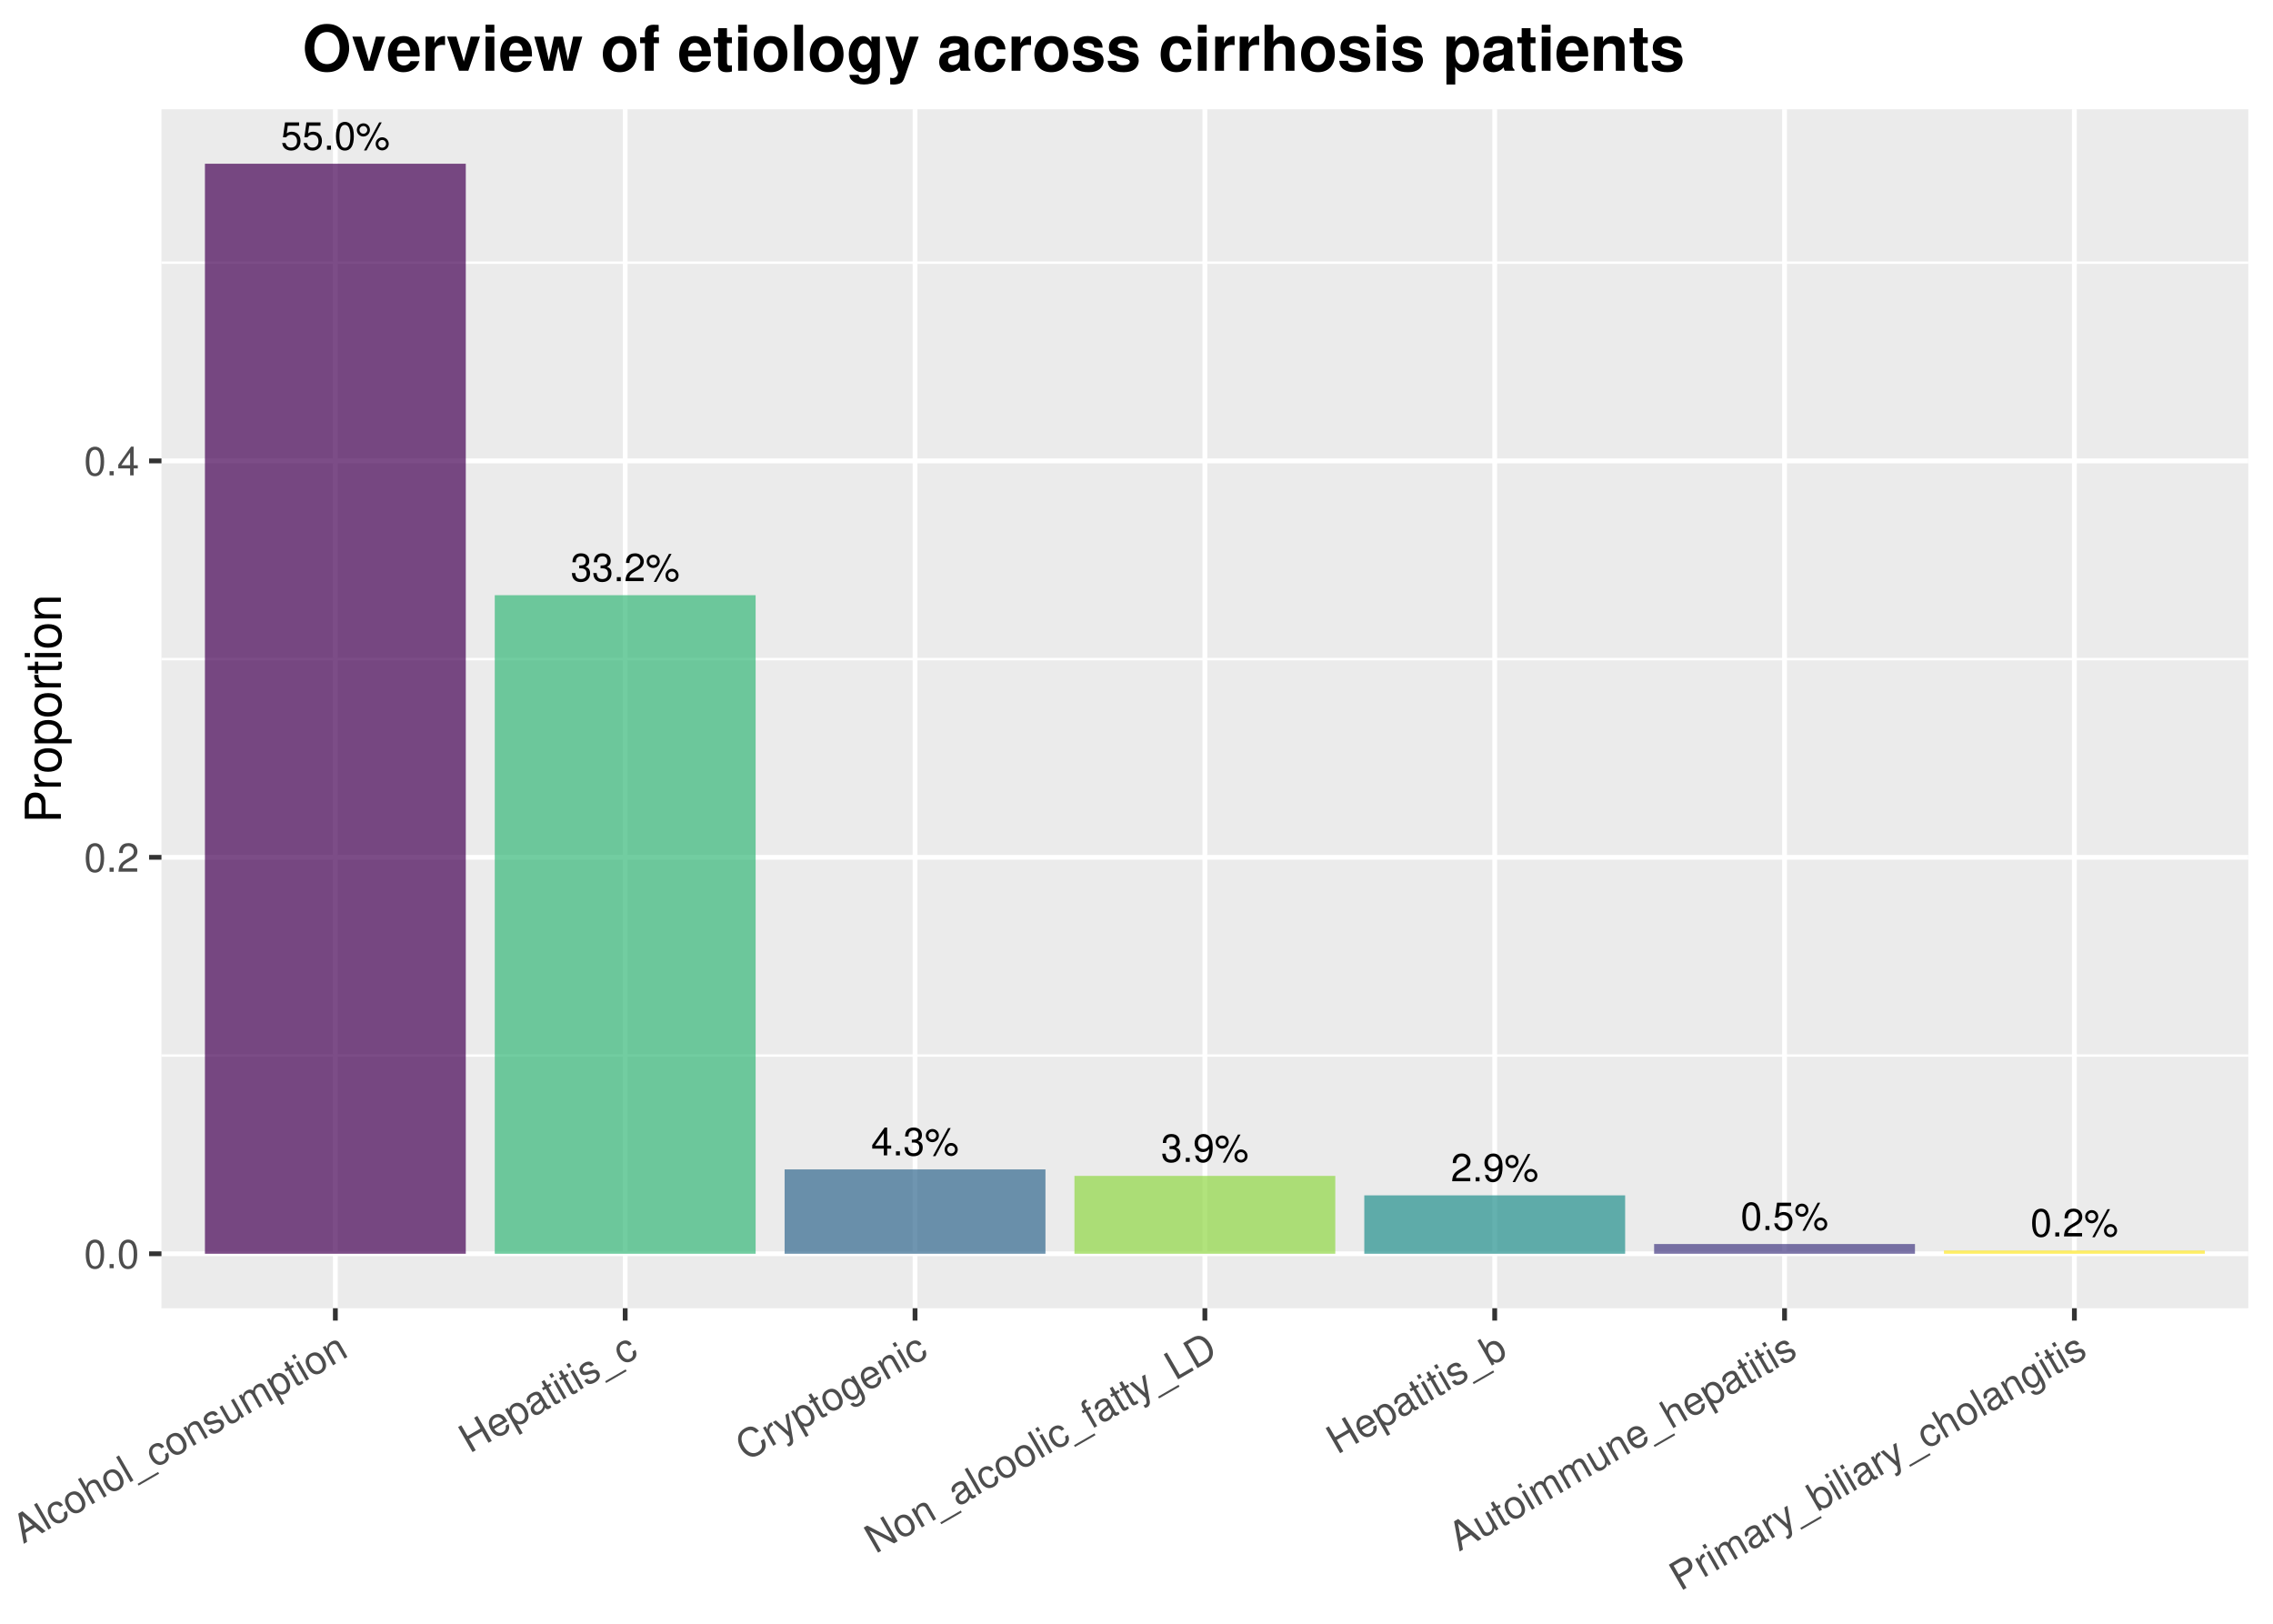 <?xml version="1.0" encoding="UTF-8"?>
<svg xmlns="http://www.w3.org/2000/svg" xmlns:xlink="http://www.w3.org/1999/xlink" width="504pt" height="360pt" viewBox="0 0 504 360" version="1.1">
<defs>
<g>
<symbol overflow="visible" id="glyph0-0">
<path style="stroke:none;" d=""/>
</symbol>
<symbol overflow="visible" id="glyph0-1">
<path style="stroke:none;" d="M 4.062 -6.047 L 0.938 -6.047 L 0.484 -2.75 L 1.172 -2.75 C 1.531 -3.172 1.812 -3.312 2.297 -3.312 C 3.109 -3.312 3.609 -2.766 3.609 -1.875 C 3.609 -1 3.109 -0.469 2.281 -0.469 C 1.625 -0.469 1.234 -0.797 1.047 -1.484 L 0.297 -1.484 C 0.406 -0.984 0.484 -0.75 0.672 -0.531 C 1 -0.062 1.625 0.203 2.297 0.203 C 3.531 0.203 4.375 -0.688 4.375 -1.969 C 4.375 -3.172 3.578 -3.984 2.422 -3.984 C 2 -3.984 1.656 -3.875 1.312 -3.625 L 1.547 -5.312 L 4.062 -5.312 Z M 4.062 -6.047 "/>
</symbol>
<symbol overflow="visible" id="glyph0-2">
<path style="stroke:none;" d="M 1.625 -0.891 L 0.75 -0.891 L 0.75 0 L 1.625 0 Z M 1.625 -0.891 "/>
</symbol>
<symbol overflow="visible" id="glyph0-3">
<path style="stroke:none;" d="M 2.344 -6.172 C 1.781 -6.172 1.266 -5.906 0.953 -5.5 C 0.562 -4.953 0.359 -4.125 0.359 -2.984 C 0.359 -0.906 1.047 0.203 2.344 0.203 C 3.625 0.203 4.328 -0.906 4.328 -2.938 C 4.328 -4.125 4.141 -4.938 3.734 -5.5 C 3.422 -5.922 2.922 -6.172 2.344 -6.172 Z M 2.344 -5.5 C 3.156 -5.5 3.562 -4.672 3.562 -3 C 3.562 -1.25 3.172 -0.422 2.328 -0.422 C 1.531 -0.422 1.141 -1.281 1.141 -2.984 C 1.141 -4.672 1.531 -5.5 2.344 -5.5 Z M 2.344 -5.5 "/>
</symbol>
<symbol overflow="visible" id="glyph0-4">
<path style="stroke:none;" d="M 1.703 -5.844 C 0.891 -5.844 0.25 -5.188 0.25 -4.391 C 0.25 -3.578 0.891 -2.922 1.703 -2.922 C 2.5 -2.922 3.156 -3.578 3.156 -4.375 C 3.156 -5.203 2.516 -5.844 1.703 -5.844 Z M 1.703 -5.25 C 2.188 -5.25 2.562 -4.859 2.562 -4.375 C 2.562 -3.906 2.172 -3.531 1.703 -3.531 C 1.234 -3.531 0.844 -3.906 0.844 -4.391 C 0.844 -4.859 1.219 -5.25 1.703 -5.25 Z M 5.203 -6.047 L 1.828 0.172 L 2.391 0.172 L 5.766 -6.047 Z M 5.875 -2.75 C 5.062 -2.75 4.422 -2.094 4.422 -1.297 C 4.422 -0.484 5.062 0.156 5.875 0.156 C 6.672 0.156 7.328 -0.484 7.328 -1.281 C 7.328 -2.094 6.688 -2.75 5.875 -2.75 Z M 5.875 -2.156 C 6.359 -2.156 6.734 -1.766 6.734 -1.281 C 6.734 -0.812 6.344 -0.438 5.875 -0.438 C 5.391 -0.438 5.016 -0.812 5.016 -1.297 C 5.016 -1.766 5.391 -2.156 5.875 -2.156 Z M 5.875 -2.156 "/>
</symbol>
<symbol overflow="visible" id="glyph0-5">
<path style="stroke:none;" d="M 2.797 -1.5 L 2.797 0 L 3.547 0 L 3.547 -1.5 L 4.438 -1.5 L 4.438 -2.172 L 3.547 -2.172 L 3.547 -6.172 L 2.984 -6.172 L 0.234 -2.281 L 0.234 -1.5 Z M 2.797 -2.172 L 0.891 -2.172 L 2.797 -4.891 Z M 2.797 -2.172 "/>
</symbol>
<symbol overflow="visible" id="glyph0-6">
<path style="stroke:none;" d="M 1.891 -2.844 L 2.297 -2.844 C 3.109 -2.844 3.547 -2.453 3.547 -1.719 C 3.547 -0.938 3.078 -0.469 2.297 -0.469 C 1.469 -0.469 1.078 -0.891 1.031 -1.797 L 0.266 -1.797 C 0.312 -1.297 0.391 -0.969 0.531 -0.703 C 0.859 -0.109 1.438 0.203 2.266 0.203 C 3.516 0.203 4.312 -0.547 4.312 -1.719 C 4.312 -2.516 4.016 -2.938 3.297 -3.188 C 3.859 -3.422 4.141 -3.844 4.141 -4.469 C 4.141 -5.531 3.453 -6.172 2.297 -6.172 C 1.078 -6.172 0.422 -5.484 0.406 -4.188 L 1.156 -4.188 C 1.156 -4.562 1.188 -4.766 1.281 -4.953 C 1.453 -5.312 1.828 -5.516 2.297 -5.516 C 2.969 -5.516 3.375 -5.109 3.375 -4.438 C 3.375 -4.016 3.219 -3.75 2.891 -3.594 C 2.672 -3.516 2.406 -3.484 1.891 -3.469 Z M 1.891 -2.844 "/>
</symbol>
<symbol overflow="visible" id="glyph0-7">
<path style="stroke:none;" d="M 4.312 -0.75 L 1.141 -0.75 C 1.219 -1.25 1.484 -1.578 2.234 -2.031 L 3.078 -2.516 C 3.922 -2.984 4.359 -3.609 4.359 -4.375 C 4.359 -4.875 4.156 -5.359 3.797 -5.688 C 3.438 -6.016 3 -6.172 2.422 -6.172 C 1.656 -6.172 1.078 -5.891 0.75 -5.359 C 0.531 -5.047 0.438 -4.656 0.422 -4.031 L 1.172 -4.031 C 1.203 -4.453 1.25 -4.703 1.359 -4.906 C 1.547 -5.281 1.938 -5.516 2.391 -5.516 C 3.078 -5.516 3.594 -5.016 3.594 -4.344 C 3.594 -3.859 3.312 -3.422 2.766 -3.125 L 1.984 -2.656 C 0.719 -1.938 0.359 -1.359 0.297 -0.016 L 4.312 -0.016 Z M 4.312 -0.75 "/>
</symbol>
<symbol overflow="visible" id="glyph0-8">
<path style="stroke:none;" d="M 0.453 -1.406 C 0.594 -0.406 1.25 0.203 2.172 0.203 C 2.844 0.203 3.438 -0.125 3.797 -0.688 C 4.172 -1.281 4.344 -2.031 4.344 -3.156 C 4.344 -4.203 4.188 -4.859 3.828 -5.406 C 3.5 -5.906 2.969 -6.172 2.297 -6.172 C 1.156 -6.172 0.328 -5.312 0.328 -4.109 C 0.328 -2.984 1.094 -2.172 2.188 -2.172 C 2.75 -2.172 3.188 -2.375 3.562 -2.844 C 3.562 -1.312 3.078 -0.469 2.219 -0.469 C 1.688 -0.469 1.328 -0.812 1.203 -1.406 Z M 2.297 -5.516 C 3 -5.516 3.531 -4.922 3.531 -4.125 C 3.531 -3.375 3.016 -2.844 2.266 -2.844 C 1.547 -2.844 1.094 -3.359 1.094 -4.172 C 1.094 -4.953 1.594 -5.516 2.297 -5.516 Z M 2.297 -5.516 "/>
</symbol>
<symbol overflow="visible" id="glyph1-0">
<path style="stroke:none;" d=""/>
</symbol>
<symbol overflow="visible" id="glyph1-1">
<path style="stroke:none;" d="M 2.422 -6.359 C 1.844 -6.359 1.312 -6.094 0.984 -5.672 C 0.578 -5.109 0.375 -4.25 0.375 -3.078 C 0.375 -0.938 1.078 0.203 2.422 0.203 C 3.734 0.203 4.453 -0.938 4.453 -3.031 C 4.453 -4.25 4.266 -5.078 3.859 -5.672 C 3.531 -6.109 3.016 -6.359 2.422 -6.359 Z M 2.422 -5.672 C 3.25 -5.672 3.672 -4.828 3.672 -3.094 C 3.672 -1.281 3.266 -0.438 2.406 -0.438 C 1.578 -0.438 1.172 -1.312 1.172 -3.062 C 1.172 -4.828 1.578 -5.672 2.422 -5.672 Z M 2.422 -5.672 "/>
</symbol>
<symbol overflow="visible" id="glyph1-2">
<path style="stroke:none;" d="M 1.688 -0.922 L 0.766 -0.922 L 0.766 0 L 1.688 0 Z M 1.688 -0.922 "/>
</symbol>
<symbol overflow="visible" id="glyph1-3">
<path style="stroke:none;" d="M 4.453 -0.766 L 1.172 -0.766 C 1.25 -1.297 1.531 -1.625 2.297 -2.094 L 3.172 -2.594 C 4.047 -3.062 4.5 -3.719 4.5 -4.5 C 4.5 -5.031 4.281 -5.531 3.922 -5.875 C 3.547 -6.203 3.094 -6.359 2.5 -6.359 C 1.703 -6.359 1.125 -6.078 0.781 -5.531 C 0.547 -5.203 0.453 -4.797 0.438 -4.156 L 1.219 -4.156 C 1.234 -4.594 1.297 -4.844 1.406 -5.062 C 1.594 -5.438 2 -5.688 2.469 -5.688 C 3.172 -5.688 3.703 -5.172 3.703 -4.484 C 3.703 -3.969 3.406 -3.531 2.859 -3.219 L 2.047 -2.75 C 0.75 -2 0.375 -1.406 0.297 -0.016 L 4.453 -0.016 Z M 4.453 -0.766 "/>
</symbol>
<symbol overflow="visible" id="glyph1-4">
<path style="stroke:none;" d="M 2.875 -1.547 L 2.875 0 L 3.656 0 L 3.656 -1.547 L 4.578 -1.547 L 4.578 -2.234 L 3.656 -2.234 L 3.656 -6.359 L 3.078 -6.359 L 0.25 -2.359 L 0.25 -1.547 Z M 2.875 -2.234 L 0.922 -2.234 L 2.875 -5.047 Z M 2.875 -2.234 "/>
</symbol>
<symbol overflow="visible" id="glyph2-0">
<path style="stroke:none;" d=""/>
</symbol>
<symbol overflow="visible" id="glyph2-1">
<path style="stroke:none;" d="M 2.656 -3.75 L 4.188 -2.406 L 4.984 -2.875 L -0.172 -7.297 L -1.094 -6.766 L 0.141 -0.078 L 0.875 -0.5 L 0.516 -2.516 Z M 2.109 -4.234 L 0.359 -3.219 L -0.203 -6.266 Z M 2.109 -4.234 "/>
</symbol>
<symbol overflow="visible" id="glyph2-2">
<path style="stroke:none;" d="M -2.047 -6.219 L -2.688 -5.844 L 0.516 -0.297 L 1.156 -0.672 Z M -2.047 -6.219 "/>
</symbol>
<symbol overflow="visible" id="glyph2-3">
<path style="stroke:none;" d="M 2.047 -4.719 C 1.812 -5.094 1.594 -5.281 1.281 -5.422 C 0.812 -5.641 0.219 -5.578 -0.344 -5.25 C -1.422 -4.625 -1.641 -3.375 -0.875 -2.047 C -0.125 -0.766 1.016 -0.359 2.094 -0.984 C 3.047 -1.531 3.344 -2.438 2.859 -3.453 L 2.203 -3.078 C 2.453 -2.391 2.328 -1.875 1.781 -1.562 C 1.078 -1.156 0.328 -1.5 -0.219 -2.438 C -0.797 -3.438 -0.719 -4.266 -0.031 -4.672 C 0.5 -4.969 1.031 -4.859 1.422 -4.359 Z M 2.047 -4.719 "/>
</symbol>
<symbol overflow="visible" id="glyph2-4">
<path style="stroke:none;" d="M -0.297 -5.281 C -1.406 -4.641 -1.641 -3.453 -0.859 -2.125 C -0.094 -0.781 1.047 -0.375 2.172 -1.031 C 3.297 -1.672 3.531 -2.859 2.781 -4.172 C 1.984 -5.547 0.875 -5.953 -0.297 -5.281 Z M 0.047 -4.719 C 0.766 -5.125 1.531 -4.797 2.094 -3.812 C 2.641 -2.859 2.547 -2 1.844 -1.609 C 1.125 -1.188 0.359 -1.531 -0.188 -2.5 C -0.75 -3.469 -0.672 -4.297 0.047 -4.719 Z M 0.047 -4.719 "/>
</symbol>
<symbol overflow="visible" id="glyph2-5">
<path style="stroke:none;" d="M -2.672 -5.844 L 0.531 -0.297 L 1.156 -0.672 L -0.109 -2.875 C -0.578 -3.688 -0.453 -4.469 0.203 -4.844 C 0.422 -4.969 0.641 -5.016 0.875 -5 C 1.125 -4.953 1.328 -4.812 1.484 -4.531 L 3.078 -1.766 L 3.703 -2.141 L 1.969 -5.156 C 1.578 -5.828 0.859 -5.953 0.094 -5.5 C -0.484 -5.172 -0.719 -4.828 -0.828 -4.109 L -2.047 -6.219 Z M -2.672 -5.844 "/>
</symbol>
<symbol overflow="visible" id="glyph2-6">
<path style="stroke:none;" d="M 4.938 -1.578 L 0.391 1.047 L 0.609 1.438 L 5.156 -1.188 Z M 4.938 -1.578 "/>
</symbol>
<symbol overflow="visible" id="glyph2-7">
<path style="stroke:none;" d="M -1.766 -4.281 L 0.531 -0.297 L 1.172 -0.672 L -0.094 -2.875 C -0.562 -3.688 -0.453 -4.469 0.219 -4.844 C 0.719 -5.141 1.203 -5.016 1.484 -4.531 L 3.078 -1.766 L 3.703 -2.141 L 1.969 -5.156 C 1.578 -5.828 0.859 -5.953 0.094 -5.5 C -0.5 -5.156 -0.766 -4.734 -0.781 -3.953 L -1.172 -4.625 Z M -1.766 -4.281 "/>
</symbol>
<symbol overflow="visible" id="glyph2-8">
<path style="stroke:none;" d="M 1.688 -4.797 C 1.219 -5.594 0.453 -5.719 -0.469 -5.188 C -1.406 -4.641 -1.734 -3.828 -1.297 -3.078 C -0.938 -2.469 -0.453 -2.359 0.625 -2.672 L 1.297 -2.875 C 1.797 -3.016 2.062 -2.953 2.234 -2.672 C 2.453 -2.281 2.234 -1.828 1.672 -1.5 C 1.328 -1.297 0.969 -1.25 0.719 -1.312 C 0.562 -1.375 0.453 -1.469 0.25 -1.719 L -0.438 -1.328 C 0.125 -0.422 0.906 -0.297 1.953 -0.891 C 2.953 -1.469 3.297 -2.344 2.859 -3.109 C 2.516 -3.688 2.016 -3.844 1.109 -3.562 L 0.422 -3.359 C -0.172 -3.188 -0.5 -3.219 -0.672 -3.5 C -0.875 -3.859 -0.672 -4.297 -0.156 -4.594 C 0.344 -4.891 0.75 -4.828 1.016 -4.406 Z M 1.688 -4.797 "/>
</symbol>
<symbol overflow="visible" id="glyph2-9">
<path style="stroke:none;" d="M 3.672 -2.109 L 1.375 -6.094 L 0.75 -5.734 L 2.047 -3.484 C 2.516 -2.672 2.391 -1.875 1.734 -1.5 C 1.234 -1.203 0.734 -1.328 0.453 -1.797 L -1.172 -4.625 L -1.797 -4.266 L -0.031 -1.203 C 0.359 -0.531 1.078 -0.391 1.859 -0.844 C 2.453 -1.188 2.719 -1.609 2.781 -2.344 L 3.094 -1.781 Z M 3.672 -2.109 "/>
</symbol>
<symbol overflow="visible" id="glyph2-10">
<path style="stroke:none;" d="M -1.766 -4.281 L 0.531 -0.297 L 1.172 -0.672 L -0.266 -3.172 C -0.609 -3.75 -0.453 -4.469 0.062 -4.766 C 0.531 -5.031 0.984 -4.906 1.281 -4.391 L 2.859 -1.641 L 3.484 -2.016 L 2.047 -4.516 C 1.703 -5.094 1.859 -5.797 2.375 -6.094 C 2.844 -6.359 3.297 -6.234 3.594 -5.734 L 5.172 -2.984 L 5.812 -3.344 L 4.094 -6.328 C 3.672 -7.047 3.047 -7.203 2.281 -6.766 C 1.75 -6.469 1.5 -6.141 1.406 -5.453 C 0.922 -5.75 0.516 -5.75 -0.016 -5.438 C -0.547 -5.141 -0.781 -4.75 -0.844 -4.062 L -1.172 -4.625 Z M -1.766 -4.281 "/>
</symbol>
<symbol overflow="visible" id="glyph2-11">
<path style="stroke:none;" d="M 1.359 1.438 L 2.016 1.062 L 0.828 -1.031 C 1.375 -0.812 1.859 -0.844 2.359 -1.141 C 3.406 -1.734 3.609 -2.953 2.875 -4.219 C 2.094 -5.578 0.969 -6.016 -0.094 -5.406 C -0.625 -5.094 -0.922 -4.609 -0.953 -3.969 L -1.297 -4.562 L -1.891 -4.219 Z M 0.141 -4.766 C 0.844 -5.172 1.641 -4.797 2.188 -3.859 C 2.719 -2.953 2.625 -2.062 1.938 -1.672 C 1.25 -1.281 0.469 -1.641 -0.062 -2.578 C -0.609 -3.516 -0.547 -4.375 0.141 -4.766 Z M 0.141 -4.766 "/>
</symbol>
<symbol overflow="visible" id="glyph2-12">
<path style="stroke:none;" d="M -0.359 -5.094 L -1.016 -4.719 L -1.656 -5.828 L -2.281 -5.469 L -1.641 -4.359 L -2.188 -4.047 L -1.891 -3.547 L -1.344 -3.859 L 0.391 -0.828 C 0.641 -0.422 1.016 -0.359 1.516 -0.641 C 1.672 -0.734 1.812 -0.828 2 -0.984 L 1.703 -1.516 C 1.625 -1.453 1.547 -1.391 1.406 -1.312 C 1.141 -1.156 1.016 -1.188 0.859 -1.484 L -0.719 -4.219 L -0.062 -4.594 Z M -0.359 -5.094 "/>
</symbol>
<symbol overflow="visible" id="glyph2-13">
<path style="stroke:none;" d="M -1.156 -4.641 L -1.781 -4.281 L 0.516 -0.297 L 1.141 -0.656 Z M -2.062 -6.203 L -2.703 -5.828 L -2.234 -5.031 L -1.594 -5.406 Z M -2.062 -6.203 "/>
</symbol>
<symbol overflow="visible" id="glyph2-14">
<path style="stroke:none;" d="M 2.734 -4.953 L 4.188 -2.422 L 4.906 -2.828 L 1.703 -8.375 L 0.984 -7.969 L 2.375 -5.578 L -0.469 -3.922 L -1.859 -6.312 L -2.562 -5.906 L 0.641 -0.359 L 1.344 -0.766 L -0.109 -3.297 Z M 2.734 -4.953 "/>
</symbol>
<symbol overflow="visible" id="glyph2-15">
<path style="stroke:none;" d="M 2.875 -4.031 C 2.531 -4.641 2.266 -4.984 1.984 -5.219 C 1.344 -5.719 0.516 -5.75 -0.219 -5.328 C -1.344 -4.672 -1.562 -3.438 -0.812 -2.125 C -0.047 -0.797 1.078 -0.391 2.219 -1.047 C 3.125 -1.578 3.484 -2.453 3.125 -3.422 L 2.484 -3.047 C 2.609 -2.422 2.422 -1.938 1.906 -1.641 C 1.5 -1.406 1.047 -1.391 0.641 -1.609 C 0.359 -1.75 0.172 -1.938 -0.062 -2.344 Z M -0.344 -2.859 C -0.703 -3.641 -0.547 -4.375 0.094 -4.734 C 0.75 -5.109 1.484 -4.875 1.891 -4.156 Z M -0.344 -2.859 "/>
</symbol>
<symbol overflow="visible" id="glyph2-16">
<path style="stroke:none;" d="M 3.859 -2.719 C 3.797 -2.672 3.781 -2.656 3.734 -2.625 C 3.516 -2.5 3.328 -2.547 3.203 -2.75 L 1.859 -5.094 C 1.453 -5.797 0.719 -5.859 -0.266 -5.297 C -0.859 -4.953 -1.219 -4.531 -1.328 -4.078 C -1.406 -3.766 -1.328 -3.5 -1.125 -3.094 L -0.484 -3.469 C -0.719 -3.984 -0.562 -4.359 0.031 -4.703 C 0.625 -5.047 1.062 -5 1.281 -4.625 L 1.375 -4.469 C 1.516 -4.188 1.438 -4 0.969 -3.641 C 0.141 -3.016 0.016 -2.891 -0.172 -2.641 C -0.516 -2.188 -0.547 -1.719 -0.25 -1.188 C 0.172 -0.469 0.922 -0.297 1.719 -0.766 C 2.234 -1.062 2.531 -1.453 2.75 -2.125 C 3.031 -1.75 3.328 -1.688 3.734 -1.922 C 3.875 -2 3.953 -2.062 4.141 -2.234 Z M 2.25 -2.969 C 2.375 -2.75 2.375 -2.594 2.281 -2.312 C 2.172 -1.906 1.922 -1.609 1.547 -1.391 C 1.047 -1.109 0.625 -1.188 0.406 -1.578 C 0.156 -2 0.312 -2.375 0.953 -2.875 C 1.562 -3.359 1.672 -3.453 1.828 -3.672 Z M 2.25 -2.969 "/>
</symbol>
<symbol overflow="visible" id="glyph2-17">
<path style="stroke:none;" d="M 2.844 -6.734 C 1.906 -7.828 0.875 -8.016 -0.344 -7.312 C -1.094 -6.875 -1.562 -6.297 -1.719 -5.609 C -1.891 -4.75 -1.719 -3.812 -1.203 -2.906 C -0.672 -2 0.078 -1.391 0.891 -1.141 C 1.578 -0.953 2.25 -1.062 2.969 -1.484 C 4.312 -2.266 4.688 -3.438 3.984 -5 L 3.25 -4.578 C 3.422 -4.172 3.5 -3.844 3.516 -3.562 C 3.547 -2.984 3.234 -2.453 2.625 -2.109 C 1.516 -1.469 0.297 -1.953 -0.5 -3.328 C -1.328 -4.75 -1.156 -6.016 -0.078 -6.641 C 0.391 -6.906 0.875 -7.016 1.219 -6.922 C 1.547 -6.859 1.781 -6.688 2.109 -6.312 Z M 2.844 -6.734 "/>
</symbol>
<symbol overflow="visible" id="glyph2-18">
<path style="stroke:none;" d="M -1.766 -4.281 L 0.531 -0.297 L 1.156 -0.672 L -0.031 -2.734 C -0.578 -3.703 -0.438 -4.375 0.469 -4.844 L 0.094 -5.5 C -0.016 -5.438 -0.094 -5.406 -0.156 -5.359 C -0.578 -5.125 -0.75 -4.703 -0.781 -3.922 L -1.188 -4.625 Z M -1.766 -4.281 "/>
</symbol>
<symbol overflow="visible" id="glyph2-19">
<path style="stroke:none;" d="M 0.656 -5.688 L 1.359 -1.938 L -1.469 -4.453 L -2.141 -4.062 L 1.5 -0.844 L 1.641 -0.062 C 1.688 0.281 1.609 0.469 1.344 0.625 C 1.234 0.688 1.141 0.703 0.969 0.75 L 1.297 1.328 C 1.484 1.312 1.625 1.281 1.797 1.188 C 2 1.078 2.188 0.875 2.281 0.641 C 2.391 0.391 2.422 0.156 2.359 -0.234 L 1.344 -6.078 Z M 0.656 -5.688 "/>
</symbol>
<symbol overflow="visible" id="glyph2-20">
<path style="stroke:none;" d="M 0.781 -5.75 L 1.109 -5.172 C 0.516 -5.484 0.047 -5.484 -0.453 -5.188 C -1.422 -4.625 -1.578 -3.359 -0.844 -2.078 C -0.453 -1.422 0 -1.016 0.562 -0.797 C 1.062 -0.625 1.547 -0.656 1.953 -0.891 C 2.438 -1.172 2.656 -1.594 2.703 -2.281 L 2.828 -2.078 C 3.438 -1 3.359 -0.438 2.562 0.016 C 2.016 0.328 1.641 0.281 1.312 -0.141 L 0.656 0.234 C 1.141 0.922 2 1.078 2.859 0.578 C 3.453 0.234 3.828 -0.25 3.906 -0.719 C 3.984 -1.281 3.828 -1.828 3.297 -2.766 L 1.375 -6.094 Z M -0.062 -4.641 C 0.609 -5.031 1.312 -4.688 1.891 -3.688 C 2.453 -2.703 2.391 -1.922 1.734 -1.531 C 1.078 -1.156 0.375 -1.516 -0.188 -2.5 C -0.75 -3.469 -0.719 -4.266 -0.062 -4.641 Z M -0.062 -4.641 "/>
</symbol>
<symbol overflow="visible" id="glyph2-21">
<path style="stroke:none;" d="M 1.719 -8.391 L 1.047 -8 L 3.672 -3.469 L -1.844 -6.328 L -2.625 -5.875 L 0.578 -0.328 L 1.25 -0.719 L -1.344 -5.219 L 4.125 -2.375 L 4.922 -2.844 Z M 1.719 -8.391 "/>
</symbol>
<symbol overflow="visible" id="glyph2-22">
<path style="stroke:none;" d="M -0.328 -5.109 L -1 -4.734 L -1.359 -5.359 C -1.516 -5.641 -1.438 -5.844 -1.141 -6.016 C -1.094 -6.047 -1.062 -6.062 -0.922 -6.125 L -1.219 -6.656 C -1.391 -6.625 -1.484 -6.578 -1.609 -6.5 C -2.203 -6.156 -2.344 -5.625 -2.016 -5.062 L -1.625 -4.375 L -2.156 -4.062 L -1.859 -3.562 L -1.328 -3.875 L 0.672 -0.391 L 1.297 -0.75 L -0.703 -4.234 L -0.031 -4.609 Z M -0.328 -5.109 "/>
</symbol>
<symbol overflow="visible" id="glyph2-23">
<path style="stroke:none;" d="M -1.891 -6.297 L -2.594 -5.891 L 0.609 -0.344 L 4.062 -2.344 L 3.703 -2.969 L 0.953 -1.375 Z M -1.891 -6.297 "/>
</symbol>
<symbol overflow="visible" id="glyph2-24">
<path style="stroke:none;" d="M 0.672 -0.391 L 2.812 -1.625 C 4.219 -2.438 4.484 -4 3.5 -5.719 C 2.5 -7.438 1.016 -7.984 -0.391 -7.172 L -2.531 -5.938 Z M 1.016 -1.422 L -1.469 -5.719 L -0.156 -6.469 C 0.938 -7.109 1.953 -6.703 2.781 -5.297 C 3.594 -3.875 3.422 -2.812 2.328 -2.172 Z M 1.016 -1.422 "/>
</symbol>
<symbol overflow="visible" id="glyph2-25">
<path style="stroke:none;" d="M -2.797 -5.781 L 0.406 -0.234 L 0.984 -0.562 L 0.688 -1.078 C 1.266 -0.781 1.781 -0.797 2.344 -1.125 C 3.391 -1.734 3.594 -2.984 2.828 -4.312 C 2.078 -5.594 0.984 -6.016 -0.094 -5.406 C -0.625 -5.094 -0.906 -4.656 -0.938 -4.047 L -2.156 -6.141 Z M 0.125 -4.75 C 0.844 -5.172 1.641 -4.797 2.188 -3.859 C 2.719 -2.953 2.625 -2.062 1.922 -1.656 C 1.234 -1.266 0.453 -1.625 -0.078 -2.562 C -0.625 -3.5 -0.562 -4.359 0.125 -4.75 Z M 0.125 -4.75 "/>
</symbol>
<symbol overflow="visible" id="glyph2-26">
<path style="stroke:none;" d="M 0.047 -3.172 L 1.797 -4.172 C 2.219 -4.422 2.484 -4.75 2.641 -5.188 C 2.797 -5.688 2.734 -6.109 2.438 -6.625 C 1.844 -7.672 0.891 -7.906 -0.219 -7.266 L -2.516 -5.938 L 0.688 -0.391 L 1.406 -0.812 Z M -0.312 -3.797 L -1.438 -5.734 L 0.031 -6.578 C 0.719 -6.969 1.344 -6.844 1.688 -6.234 C 2.047 -5.625 1.844 -5.031 1.156 -4.641 Z M -0.312 -3.797 "/>
</symbol>
<symbol overflow="visible" id="glyph3-0">
<path style="stroke:none;" d=""/>
</symbol>
<symbol overflow="visible" id="glyph3-1">
<path style="stroke:none;" d="M -3.406 -2.031 L -3.406 -4.547 C -3.406 -5.172 -3.594 -5.672 -3.969 -6.094 C -4.406 -6.578 -4.922 -6.781 -5.672 -6.781 C -7.172 -6.781 -8.016 -5.891 -8.016 -4.312 L -8.016 -1 L 0 -1 L 0 -2.031 Z M -4.297 -2.031 L -7.109 -2.031 L -7.109 -4.156 C -7.109 -5.141 -6.594 -5.719 -5.703 -5.719 C -4.828 -5.719 -4.297 -5.141 -4.297 -4.156 Z M -4.297 -2.031 "/>
</symbol>
<symbol overflow="visible" id="glyph3-2">
<path style="stroke:none;" d="M -5.766 -0.766 L 0 -0.766 L 0 -1.688 L -2.984 -1.688 C -4.375 -1.688 -5 -2.266 -4.969 -3.531 L -5.891 -3.531 C -5.922 -3.375 -5.922 -3.281 -5.922 -3.172 C -5.922 -2.578 -5.578 -2.141 -4.719 -1.609 L -5.766 -1.609 Z M -5.766 -0.766 "/>
</symbol>
<symbol overflow="visible" id="glyph3-3">
<path style="stroke:none;" d="M -5.922 -2.984 C -5.922 -1.359 -4.781 -0.391 -2.844 -0.391 C -0.891 -0.391 0.25 -1.359 0.25 -3 C 0.25 -4.625 -0.906 -5.609 -2.797 -5.609 C -4.797 -5.609 -5.922 -4.656 -5.922 -2.984 Z M -5.078 -3 C -5.078 -4.031 -4.234 -4.656 -2.812 -4.656 C -1.438 -4.656 -0.594 -4.016 -0.594 -3 C -0.594 -1.984 -1.438 -1.359 -2.844 -1.359 C -4.234 -1.359 -5.078 -1.984 -5.078 -3 Z M -5.078 -3 "/>
</symbol>
<symbol overflow="visible" id="glyph3-4">
<path style="stroke:none;" d="M 2.391 -0.594 L 2.391 -1.516 L -0.609 -1.516 C -0.016 -2 0.25 -2.547 0.25 -3.281 C 0.25 -4.781 -0.953 -5.75 -2.781 -5.75 C -4.719 -5.75 -5.922 -4.812 -5.922 -3.281 C -5.922 -2.5 -5.578 -1.875 -4.891 -1.438 L -5.766 -1.438 L -5.766 -0.594 Z M -5.078 -3.125 C -5.078 -4.141 -4.188 -4.797 -2.812 -4.797 C -1.5 -4.797 -0.609 -4.125 -0.609 -3.125 C -0.609 -2.141 -1.484 -1.516 -2.844 -1.516 C -4.188 -1.516 -5.078 -2.141 -5.078 -3.125 Z M -5.078 -3.125 "/>
</symbol>
<symbol overflow="visible" id="glyph3-5">
<path style="stroke:none;" d="M -5.766 -2.797 L -5.766 -1.844 L -7.344 -1.844 L -7.344 -0.938 L -5.766 -0.938 L -5.766 -0.156 L -5.016 -0.156 L -5.016 -0.938 L -0.656 -0.938 C -0.062 -0.938 0.25 -1.328 0.25 -2.047 C 0.25 -2.281 0.234 -2.484 0.172 -2.797 L -0.594 -2.797 C -0.562 -2.656 -0.547 -2.547 -0.547 -2.359 C -0.547 -1.953 -0.656 -1.844 -1.062 -1.844 L -5.016 -1.844 L -5.016 -2.797 Z M -5.766 -2.797 "/>
</symbol>
<symbol overflow="visible" id="glyph3-6">
<path style="stroke:none;" d="M -5.766 -1.656 L -5.766 -0.734 L 0 -0.734 L 0 -1.656 Z M -8.016 -1.656 L -8.016 -0.719 L -6.859 -0.719 L -6.859 -1.656 Z M -8.016 -1.656 "/>
</symbol>
<symbol overflow="visible" id="glyph3-7">
<path style="stroke:none;" d="M -5.766 -0.766 L 0 -0.766 L 0 -1.688 L -3.172 -1.688 C -4.359 -1.688 -5.125 -2.312 -5.125 -3.25 C -5.125 -3.984 -4.688 -4.438 -4 -4.438 L 0 -4.438 L 0 -5.359 L -4.359 -5.359 C -5.312 -5.359 -5.922 -4.641 -5.922 -3.531 C -5.922 -2.672 -5.594 -2.125 -4.797 -1.609 L -5.766 -1.609 Z M -5.766 -0.766 "/>
</symbol>
<symbol overflow="visible" id="glyph4-0">
<path style="stroke:none;" d=""/>
</symbol>
<symbol overflow="visible" id="glyph4-1">
<path style="stroke:none;" d="M 5.453 -10.375 C 4.031 -10.375 2.859 -9.891 1.984 -8.953 C 1.078 -7.984 0.562 -6.547 0.562 -5.031 C 0.562 -3.5 1.078 -2.062 1.984 -1.094 C 2.875 -0.141 4.016 0.328 5.469 0.328 C 6.938 0.328 8.078 -0.141 8.953 -1.094 C 9.844 -2.031 10.391 -3.516 10.391 -4.953 C 10.391 -6.547 9.875 -8 8.953 -8.953 C 8.062 -9.922 6.938 -10.375 5.453 -10.375 Z M 5.469 -8.578 C 7.203 -8.578 8.281 -7.188 8.281 -4.969 C 8.281 -2.875 7.156 -1.469 5.469 -1.469 C 3.766 -1.469 2.656 -2.875 2.656 -5.031 C 2.656 -7.188 3.766 -8.578 5.469 -8.578 Z M 5.469 -8.578 "/>
</symbol>
<symbol overflow="visible" id="glyph4-2">
<path style="stroke:none;" d="M 4.906 0 L 7.5 -7.562 L 5.438 -7.562 L 3.906 -2.031 L 2.266 -7.562 L 0.203 -7.562 L 2.844 0 Z M 4.906 0 "/>
</symbol>
<symbol overflow="visible" id="glyph4-3">
<path style="stroke:none;" d="M 7.344 -3.156 C 7.344 -3.328 7.344 -3.406 7.344 -3.5 C 7.344 -4.25 7.234 -4.953 7.062 -5.484 C 6.547 -6.859 5.328 -7.688 3.812 -7.688 C 1.641 -7.688 0.312 -6.125 0.312 -3.578 C 0.312 -1.156 1.625 0.328 3.766 0.328 C 5.453 0.328 6.828 -0.625 7.266 -2.125 L 5.328 -2.125 C 5.094 -1.531 4.547 -1.172 3.844 -1.172 C 3.281 -1.172 2.828 -1.406 2.547 -1.828 C 2.359 -2.109 2.297 -2.453 2.266 -3.156 Z M 2.297 -4.469 C 2.422 -5.625 2.906 -6.188 3.781 -6.188 C 4.672 -6.188 5.203 -5.594 5.312 -4.469 Z M 2.297 -4.469 "/>
</symbol>
<symbol overflow="visible" id="glyph4-4">
<path style="stroke:none;" d="M 0.875 -7.562 L 0.875 0 L 2.844 0 L 2.844 -4.016 C 2.844 -5.172 3.422 -5.734 4.562 -5.734 C 4.781 -5.734 4.906 -5.719 5.188 -5.688 L 5.188 -7.672 C 5.062 -7.688 5.031 -7.688 4.938 -7.688 C 4.047 -7.688 3.281 -7.094 2.844 -6.078 L 2.844 -7.562 Z M 0.875 -7.562 "/>
</symbol>
<symbol overflow="visible" id="glyph4-5">
<path style="stroke:none;" d="M 2.891 -7.562 L 0.938 -7.562 L 0.938 0 L 2.891 0 Z M 2.891 -10.203 L 0.938 -10.203 L 0.938 -8.453 L 2.891 -8.453 Z M 2.891 -10.203 "/>
</symbol>
<symbol overflow="visible" id="glyph4-6">
<path style="stroke:none;" d="M 8.578 0 L 10.719 -7.562 L 8.688 -7.562 L 7.547 -2.266 L 6.406 -7.562 L 4.453 -7.562 L 3.297 -2.266 L 2.094 -7.562 L 0.062 -7.562 L 2.203 0 L 4.219 0 L 5.422 -5.328 L 6.547 0 Z M 8.578 0 "/>
</symbol>
<symbol overflow="visible" id="glyph4-7">
<path style="stroke:none;" d=""/>
</symbol>
<symbol overflow="visible" id="glyph4-8">
<path style="stroke:none;" d="M 4.219 -7.688 C 1.906 -7.688 0.484 -6.156 0.484 -3.688 C 0.484 -1.188 1.906 0.328 4.234 0.328 C 6.531 0.328 7.969 -1.188 7.969 -3.625 C 7.969 -6.188 6.578 -7.688 4.219 -7.688 Z M 4.234 -6.109 C 5.312 -6.109 6 -5.141 6 -3.656 C 6 -2.234 5.281 -1.266 4.234 -1.266 C 3.156 -1.266 2.453 -2.219 2.453 -3.688 C 2.453 -5.141 3.156 -6.109 4.234 -6.109 Z M 4.234 -6.109 "/>
</symbol>
<symbol overflow="visible" id="glyph4-9">
<path style="stroke:none;" d="M 4.375 -7.406 L 3.219 -7.406 L 3.219 -8.141 C 3.219 -8.547 3.391 -8.734 3.75 -8.734 C 3.938 -8.734 4.109 -8.719 4.312 -8.688 L 4.312 -10.156 C 3.891 -10.188 3.484 -10.203 3.188 -10.203 C 1.891 -10.203 1.266 -9.594 1.266 -8.312 L 1.266 -7.406 L 0.203 -7.406 L 0.203 -6.109 L 1.266 -6.109 L 1.266 0 L 3.219 0 L 3.219 -6.109 L 4.375 -6.109 Z M 4.375 -7.406 "/>
</symbol>
<symbol overflow="visible" id="glyph4-10">
<path style="stroke:none;" d="M 4.219 -7.406 L 3.125 -7.406 L 3.125 -9.438 L 1.156 -9.438 L 1.156 -7.406 L 0.203 -7.406 L 0.203 -6.109 L 1.156 -6.109 L 1.156 -1.453 C 1.156 -0.266 1.797 0.328 3.078 0.328 C 3.531 0.328 3.844 0.281 4.219 0.172 L 4.219 -1.203 C 4.016 -1.172 3.922 -1.156 3.766 -1.156 C 3.25 -1.156 3.125 -1.312 3.125 -1.984 L 3.125 -6.109 L 4.219 -6.109 Z M 4.219 -7.406 "/>
</symbol>
<symbol overflow="visible" id="glyph4-11">
<path style="stroke:none;" d="M 2.891 -10.203 L 0.938 -10.203 L 0.938 0 L 2.891 0 Z M 2.891 -10.203 "/>
</symbol>
<symbol overflow="visible" id="glyph4-12">
<path style="stroke:none;" d="M 5.594 -7.562 L 5.594 -6.391 C 5.047 -7.281 4.453 -7.688 3.656 -7.688 C 2.984 -7.688 2.234 -7.344 1.719 -6.797 C 0.969 -6.016 0.578 -4.922 0.578 -3.594 C 0.578 -1.281 1.812 0.328 3.609 0.328 C 4.422 0.328 4.906 0.062 5.594 -0.766 L 5.594 0.25 C 5.594 1.156 4.953 1.797 4.031 1.797 C 3.328 1.797 2.891 1.484 2.75 0.906 L 0.734 0.906 C 0.734 1.5 0.953 1.906 1.469 2.328 C 2.078 2.812 2.891 3.047 3.969 3.047 C 6.141 3.047 7.469 2 7.469 0.25 L 7.469 -7.562 Z M 4.016 -6.047 C 4.938 -6.047 5.625 -5.031 5.625 -3.625 C 5.625 -2.25 4.969 -1.312 3.984 -1.312 C 3.141 -1.312 2.531 -2.25 2.531 -3.625 C 2.531 -5.047 3.141 -6.047 4.016 -6.047 Z M 4.016 -6.047 "/>
</symbol>
<symbol overflow="visible" id="glyph4-13">
<path style="stroke:none;" d="M 5.516 -7.562 L 3.953 -2.062 L 2.281 -7.562 L 0.125 -7.562 L 2.938 0.312 C 2.938 1.094 2.453 1.625 1.719 1.625 C 1.562 1.625 1.438 1.594 1.203 1.547 L 1.203 3.016 C 1.5 3.047 1.672 3.062 1.906 3.062 C 2.406 3.062 2.969 2.969 3.312 2.828 C 3.859 2.609 4.109 2.297 4.422 1.391 L 7.531 -7.562 Z M 5.516 -7.562 "/>
</symbol>
<symbol overflow="visible" id="glyph4-14">
<path style="stroke:none;" d="M 7.344 -0.234 C 7 -0.562 6.891 -0.781 6.891 -1.156 L 6.891 -5.359 C 6.891 -6.906 5.844 -7.688 3.797 -7.688 C 1.75 -7.688 0.688 -6.812 0.562 -5.062 L 2.453 -5.062 C 2.547 -5.859 2.875 -6.109 3.844 -6.109 C 4.594 -6.109 4.969 -5.859 4.969 -5.344 C 4.969 -5.094 4.844 -4.891 4.641 -4.766 C 4.375 -4.625 4.375 -4.625 3.406 -4.469 L 2.625 -4.328 C 1.125 -4.078 0.391 -3.297 0.391 -1.953 C 0.391 -0.594 1.297 0.328 2.688 0.328 C 3.531 0.328 4.281 -0.031 4.984 -0.75 C 4.984 -0.359 5.031 -0.219 5.203 0 L 7.344 0 Z M 4.969 -3.031 C 4.969 -1.906 4.406 -1.266 3.422 -1.266 C 2.766 -1.266 2.359 -1.609 2.359 -2.172 C 2.359 -2.766 2.656 -3.031 3.469 -3.203 L 4.141 -3.328 C 4.656 -3.438 4.75 -3.453 4.969 -3.562 Z M 4.969 -3.031 "/>
</symbol>
<symbol overflow="visible" id="glyph4-15">
<path style="stroke:none;" d="M 7.312 -4.734 C 7.172 -6.578 5.953 -7.688 4.047 -7.688 C 1.781 -7.688 0.469 -6.203 0.469 -3.625 C 0.469 -1.141 1.781 0.328 4.016 0.328 C 5.859 0.328 7.125 -0.812 7.312 -2.625 L 5.438 -2.625 C 5.188 -1.641 4.797 -1.266 4.016 -1.266 C 3.031 -1.266 2.438 -2.141 2.438 -3.625 C 2.438 -4.359 2.578 -5.016 2.812 -5.453 C 3.031 -5.875 3.469 -6.109 4.031 -6.109 C 4.828 -6.109 5.203 -5.719 5.438 -4.734 Z M 7.312 -4.734 "/>
</symbol>
<symbol overflow="visible" id="glyph4-16">
<path style="stroke:none;" d="M 7.062 -5.125 C 7.047 -6.719 5.812 -7.688 3.781 -7.688 C 1.859 -7.688 0.672 -6.719 0.672 -5.172 C 0.672 -4.656 0.828 -4.234 1.094 -3.938 C 1.359 -3.672 1.594 -3.547 2.328 -3.297 L 4.656 -2.578 C 5.156 -2.422 5.312 -2.266 5.312 -1.953 C 5.312 -1.5 4.781 -1.219 3.859 -1.219 C 3.344 -1.219 2.953 -1.297 2.703 -1.484 C 2.484 -1.641 2.406 -1.797 2.328 -2.203 L 0.406 -2.203 C 0.469 -0.531 1.688 0.328 3.969 0.328 C 5.031 0.328 5.828 0.094 6.391 -0.344 C 6.938 -0.797 7.281 -1.5 7.281 -2.234 C 7.281 -3.219 6.797 -3.844 5.797 -4.141 L 3.312 -4.859 C 2.766 -5.031 2.625 -5.141 2.625 -5.453 C 2.625 -5.859 3.078 -6.141 3.766 -6.141 C 4.703 -6.141 5.172 -5.812 5.188 -5.125 Z M 7.062 -5.125 "/>
</symbol>
<symbol overflow="visible" id="glyph4-17">
<path style="stroke:none;" d="M 0.938 -10.203 L 0.938 0 L 2.891 0 L 2.891 -4.531 C 2.891 -5.406 3.531 -6.016 4.406 -6.016 C 4.844 -6.016 5.172 -5.859 5.391 -5.562 C 5.578 -5.312 5.609 -5.094 5.609 -4.625 L 5.609 0 L 7.578 0 L 7.578 -5.062 C 7.578 -6 7.328 -6.672 6.797 -7.109 C 6.375 -7.469 5.734 -7.688 5.109 -7.688 C 4.141 -7.688 3.438 -7.312 2.891 -6.469 L 2.891 -10.203 Z M 0.938 -10.203 "/>
</symbol>
<symbol overflow="visible" id="glyph4-18">
<path style="stroke:none;" d="M 2.766 -7.562 L 0.812 -7.562 L 0.812 3.047 L 2.766 3.047 L 2.766 -0.891 C 3.25 -0.062 3.922 0.344 4.875 0.344 C 6.688 0.344 8.031 -1.375 8.031 -3.672 C 8.031 -4.734 7.734 -5.797 7.219 -6.5 C 6.719 -7.203 5.781 -7.688 4.875 -7.688 C 3.922 -7.688 3.25 -7.281 2.766 -6.438 Z M 4.422 -6.047 C 5.422 -6.047 6.078 -5.094 6.078 -3.641 C 6.078 -2.25 5.406 -1.297 4.422 -1.297 C 3.438 -1.297 2.766 -2.25 2.766 -3.672 C 2.766 -5.094 3.438 -6.047 4.422 -6.047 Z M 4.422 -6.047 "/>
</symbol>
<symbol overflow="visible" id="glyph4-19">
<path style="stroke:none;" d="M 0.875 -7.562 L 0.875 0 L 2.844 0 L 2.844 -4.531 C 2.844 -5.438 3.453 -6.016 4.422 -6.016 C 5.266 -6.016 5.688 -5.562 5.688 -4.656 L 5.688 0 L 7.641 0 L 7.641 -5.062 C 7.641 -6.75 6.734 -7.688 5.109 -7.688 C 4.094 -7.688 3.406 -7.328 2.844 -6.469 L 2.844 -7.562 Z M 0.875 -7.562 "/>
</symbol>
</g>
<clipPath id="clip1">
  <path d="M 35.801 24.219 L 498.523 24.219 L 498.523 290.055 L 35.801 290.055 Z M 35.801 24.219 "/>
</clipPath>
<clipPath id="clip2">
  <path d="M 35.801 233 L 498.523 233 L 498.523 235 L 35.801 235 Z M 35.801 233 "/>
</clipPath>
<clipPath id="clip3">
  <path d="M 35.801 145 L 498.523 145 L 498.523 147 L 35.801 147 Z M 35.801 145 "/>
</clipPath>
<clipPath id="clip4">
  <path d="M 35.801 57 L 498.523 57 L 498.523 59 L 35.801 59 Z M 35.801 57 "/>
</clipPath>
<clipPath id="clip5">
  <path d="M 35.801 277 L 498.523 277 L 498.523 279 L 35.801 279 Z M 35.801 277 "/>
</clipPath>
<clipPath id="clip6">
  <path d="M 35.801 189 L 498.523 189 L 498.523 191 L 35.801 191 Z M 35.801 189 "/>
</clipPath>
<clipPath id="clip7">
  <path d="M 35.801 101 L 498.523 101 L 498.523 103 L 35.801 103 Z M 35.801 101 "/>
</clipPath>
<clipPath id="clip8">
  <path d="M 73 24.219 L 75 24.219 L 75 290.055 L 73 290.055 Z M 73 24.219 "/>
</clipPath>
<clipPath id="clip9">
  <path d="M 138 24.219 L 140 24.219 L 140 290.055 L 138 290.055 Z M 138 24.219 "/>
</clipPath>
<clipPath id="clip10">
  <path d="M 202 24.219 L 204 24.219 L 204 290.055 L 202 290.055 Z M 202 24.219 "/>
</clipPath>
<clipPath id="clip11">
  <path d="M 266 24.219 L 268 24.219 L 268 290.055 L 266 290.055 Z M 266 24.219 "/>
</clipPath>
<clipPath id="clip12">
  <path d="M 330 24.219 L 332 24.219 L 332 290.055 L 330 290.055 Z M 330 24.219 "/>
</clipPath>
<clipPath id="clip13">
  <path d="M 395 24.219 L 397 24.219 L 397 290.055 L 395 290.055 Z M 395 24.219 "/>
</clipPath>
<clipPath id="clip14">
  <path d="M 459 24.219 L 461 24.219 L 461 290.055 L 459 290.055 Z M 459 24.219 "/>
</clipPath>
</defs>
<g id="surface104">
<rect x="0" y="0" width="504" height="360" style="fill:rgb(100%,100%,100%);fill-opacity:1;stroke:none;"/>
<rect x="0" y="0" width="504" height="360" style="fill:rgb(100%,100%,100%);fill-opacity:1;stroke:none;"/>
<path style="fill:none;stroke-width:1.067;stroke-linecap:round;stroke-linejoin:round;stroke:rgb(100%,100%,100%);stroke-opacity:1;stroke-miterlimit:10;" d="M 0 360 L 504 360 L 504 0 L 0 0 Z M 0 360 "/>
<g clip-path="url(#clip1)" clip-rule="nonzero">
<path style=" stroke:none;fill-rule:nonzero;fill:rgb(92.157%,92.157%,92.157%);fill-opacity:1;" d="M 35.801 290.051 L 498.523 290.051 L 498.523 24.215 L 35.801 24.215 Z M 35.801 290.051 "/>
</g>
<g clip-path="url(#clip2)" clip-rule="nonzero">
<path style="fill:none;stroke-width:0.533;stroke-linecap:butt;stroke-linejoin:round;stroke:rgb(100%,100%,100%);stroke-opacity:1;stroke-miterlimit:10;" d="M 35.801 234.023 L 498.52 234.023 "/>
</g>
<g clip-path="url(#clip3)" clip-rule="nonzero">
<path style="fill:none;stroke-width:0.533;stroke-linecap:butt;stroke-linejoin:round;stroke:rgb(100%,100%,100%);stroke-opacity:1;stroke-miterlimit:10;" d="M 35.801 146.129 L 498.52 146.129 "/>
</g>
<g clip-path="url(#clip4)" clip-rule="nonzero">
<path style="fill:none;stroke-width:0.533;stroke-linecap:butt;stroke-linejoin:round;stroke:rgb(100%,100%,100%);stroke-opacity:1;stroke-miterlimit:10;" d="M 35.801 58.238 L 498.52 58.238 "/>
</g>
<g clip-path="url(#clip5)" clip-rule="nonzero">
<path style="fill:none;stroke-width:1.067;stroke-linecap:butt;stroke-linejoin:round;stroke:rgb(100%,100%,100%);stroke-opacity:1;stroke-miterlimit:10;" d="M 35.801 277.969 L 498.52 277.969 "/>
</g>
<g clip-path="url(#clip6)" clip-rule="nonzero">
<path style="fill:none;stroke-width:1.067;stroke-linecap:butt;stroke-linejoin:round;stroke:rgb(100%,100%,100%);stroke-opacity:1;stroke-miterlimit:10;" d="M 35.801 190.074 L 498.52 190.074 "/>
</g>
<g clip-path="url(#clip7)" clip-rule="nonzero">
<path style="fill:none;stroke-width:1.067;stroke-linecap:butt;stroke-linejoin:round;stroke:rgb(100%,100%,100%);stroke-opacity:1;stroke-miterlimit:10;" d="M 35.801 102.184 L 498.52 102.184 "/>
</g>
<g clip-path="url(#clip8)" clip-rule="nonzero">
<path style="fill:none;stroke-width:1.067;stroke-linecap:butt;stroke-linejoin:round;stroke:rgb(100%,100%,100%);stroke-opacity:1;stroke-miterlimit:10;" d="M 74.359 290.051 L 74.359 24.219 "/>
</g>
<g clip-path="url(#clip9)" clip-rule="nonzero">
<path style="fill:none;stroke-width:1.067;stroke-linecap:butt;stroke-linejoin:round;stroke:rgb(100%,100%,100%);stroke-opacity:1;stroke-miterlimit:10;" d="M 138.625 290.051 L 138.625 24.219 "/>
</g>
<g clip-path="url(#clip10)" clip-rule="nonzero">
<path style="fill:none;stroke-width:1.067;stroke-linecap:butt;stroke-linejoin:round;stroke:rgb(100%,100%,100%);stroke-opacity:1;stroke-miterlimit:10;" d="M 202.895 290.051 L 202.895 24.219 "/>
</g>
<g clip-path="url(#clip11)" clip-rule="nonzero">
<path style="fill:none;stroke-width:1.067;stroke-linecap:butt;stroke-linejoin:round;stroke:rgb(100%,100%,100%);stroke-opacity:1;stroke-miterlimit:10;" d="M 267.16 290.051 L 267.16 24.219 "/>
</g>
<g clip-path="url(#clip12)" clip-rule="nonzero">
<path style="fill:none;stroke-width:1.067;stroke-linecap:butt;stroke-linejoin:round;stroke:rgb(100%,100%,100%);stroke-opacity:1;stroke-miterlimit:10;" d="M 331.426 290.051 L 331.426 24.219 "/>
</g>
<g clip-path="url(#clip13)" clip-rule="nonzero">
<path style="fill:none;stroke-width:1.067;stroke-linecap:butt;stroke-linejoin:round;stroke:rgb(100%,100%,100%);stroke-opacity:1;stroke-miterlimit:10;" d="M 395.695 290.051 L 395.695 24.219 "/>
</g>
<g clip-path="url(#clip14)" clip-rule="nonzero">
<path style="fill:none;stroke-width:1.067;stroke-linecap:butt;stroke-linejoin:round;stroke:rgb(100%,100%,100%);stroke-opacity:1;stroke-miterlimit:10;" d="M 459.961 290.051 L 459.961 24.219 "/>
</g>
<path style=" stroke:none;fill-rule:nonzero;fill:rgb(26.667%,0.392%,32.941%);fill-opacity:0.698;" d="M 45.441 277.969 L 103.281 277.969 L 103.281 36.301 L 45.441 36.301 Z M 45.441 277.969 "/>
<path style=" stroke:none;fill-rule:nonzero;fill:rgb(26.667%,22.745%,51.373%);fill-opacity:0.698;" d="M 366.773 277.969 L 424.613 277.969 L 424.613 275.812 L 366.773 275.812 Z M 366.773 277.969 "/>
<path style=" stroke:none;fill-rule:nonzero;fill:rgb(19.216%,40.784%,55.686%);fill-opacity:0.698;" d="M 173.973 277.969 L 231.812 277.969 L 231.812 259.27 L 173.973 259.27 Z M 173.973 277.969 "/>
<path style=" stroke:none;fill-rule:nonzero;fill:rgb(12.941%,56.471%,54.902%);fill-opacity:0.698;" d="M 302.508 277.969 L 360.348 277.969 L 360.348 265.023 L 302.508 265.023 Z M 302.508 277.969 "/>
<path style=" stroke:none;fill-rule:nonzero;fill:rgb(20.784%,71.765%,47.451%);fill-opacity:0.698;" d="M 109.707 277.969 L 167.547 277.969 L 167.547 131.961 L 109.707 131.961 Z M 109.707 277.969 "/>
<path style=" stroke:none;fill-rule:nonzero;fill:rgb(56.078%,84.314%,26.667%);fill-opacity:0.698;" d="M 238.238 277.969 L 296.078 277.969 L 296.078 260.707 L 238.238 260.707 Z M 238.238 277.969 "/>
<path style=" stroke:none;fill-rule:nonzero;fill:rgb(99.216%,90.588%,14.51%);fill-opacity:0.698;" d="M 431.039 277.969 L 488.879 277.969 L 488.879 277.25 L 431.039 277.25 Z M 431.039 277.969 "/>
<g style="fill:rgb(0%,0%,0%);fill-opacity:1;">
  <use xlink:href="#glyph0-1" x="62.262" y="33.188"/>
  <use xlink:href="#glyph0-1" x="67.008" y="33.188"/>
  <use xlink:href="#glyph0-2" x="71.754" y="33.188"/>
  <use xlink:href="#glyph0-3" x="74.127" y="33.188"/>
  <use xlink:href="#glyph0-4" x="78.872" y="33.188"/>
</g>
<g style="fill:rgb(0%,0%,0%);fill-opacity:1;">
  <use xlink:href="#glyph0-3" x="385.969" y="272.699"/>
  <use xlink:href="#glyph0-2" x="390.715" y="272.699"/>
  <use xlink:href="#glyph0-1" x="393.088" y="272.699"/>
  <use xlink:href="#glyph0-4" x="397.834" y="272.699"/>
</g>
<g style="fill:rgb(0%,0%,0%);fill-opacity:1;">
  <use xlink:href="#glyph0-5" x="193.168" y="256.156"/>
  <use xlink:href="#glyph0-2" x="197.914" y="256.156"/>
  <use xlink:href="#glyph0-6" x="200.287" y="256.156"/>
  <use xlink:href="#glyph0-4" x="205.033" y="256.156"/>
</g>
<g style="fill:rgb(0%,0%,0%);fill-opacity:1;">
  <use xlink:href="#glyph0-7" x="321.699" y="261.91"/>
  <use xlink:href="#glyph0-2" x="326.445" y="261.91"/>
  <use xlink:href="#glyph0-8" x="328.818" y="261.91"/>
  <use xlink:href="#glyph0-4" x="333.564" y="261.91"/>
</g>
<g style="fill:rgb(0%,0%,0%);fill-opacity:1;">
  <use xlink:href="#glyph0-6" x="126.527" y="128.848"/>
  <use xlink:href="#glyph0-6" x="131.273" y="128.848"/>
  <use xlink:href="#glyph0-2" x="136.019" y="128.848"/>
  <use xlink:href="#glyph0-7" x="138.392" y="128.848"/>
  <use xlink:href="#glyph0-4" x="143.138" y="128.848"/>
</g>
<g style="fill:rgb(0%,0%,0%);fill-opacity:1;">
  <use xlink:href="#glyph0-6" x="257.434" y="257.594"/>
  <use xlink:href="#glyph0-2" x="262.18" y="257.594"/>
  <use xlink:href="#glyph0-8" x="264.552" y="257.594"/>
  <use xlink:href="#glyph0-4" x="269.298" y="257.594"/>
</g>
<g style="fill:rgb(0%,0%,0%);fill-opacity:1;">
  <use xlink:href="#glyph0-3" x="450.234" y="274.137"/>
  <use xlink:href="#glyph0-2" x="454.98" y="274.137"/>
  <use xlink:href="#glyph0-7" x="457.353" y="274.137"/>
  <use xlink:href="#glyph0-4" x="462.099" y="274.137"/>
</g>
<g style="fill:rgb(30.196%,30.196%,30.196%);fill-opacity:1;">
  <use xlink:href="#glyph1-1" x="18.637" y="281.176"/>
  <use xlink:href="#glyph1-2" x="23.53" y="281.176"/>
  <use xlink:href="#glyph1-1" x="25.976" y="281.176"/>
</g>
<g style="fill:rgb(30.196%,30.196%,30.196%);fill-opacity:1;">
  <use xlink:href="#glyph1-1" x="18.637" y="193.285"/>
  <use xlink:href="#glyph1-2" x="23.53" y="193.285"/>
  <use xlink:href="#glyph1-3" x="25.976" y="193.285"/>
</g>
<g style="fill:rgb(30.196%,30.196%,30.196%);fill-opacity:1;">
  <use xlink:href="#glyph1-1" x="18.637" y="105.391"/>
  <use xlink:href="#glyph1-2" x="23.53" y="105.391"/>
  <use xlink:href="#glyph1-4" x="25.976" y="105.391"/>
</g>
<path style="fill:none;stroke-width:1.067;stroke-linecap:butt;stroke-linejoin:round;stroke:rgb(20%,20%,20%);stroke-opacity:1;stroke-miterlimit:10;" d="M 33.059 277.969 L 35.801 277.969 "/>
<path style="fill:none;stroke-width:1.067;stroke-linecap:butt;stroke-linejoin:round;stroke:rgb(20%,20%,20%);stroke-opacity:1;stroke-miterlimit:10;" d="M 33.059 190.074 L 35.801 190.074 "/>
<path style="fill:none;stroke-width:1.067;stroke-linecap:butt;stroke-linejoin:round;stroke:rgb(20%,20%,20%);stroke-opacity:1;stroke-miterlimit:10;" d="M 33.059 102.184 L 35.801 102.184 "/>
<path style="fill:none;stroke-width:1.067;stroke-linecap:butt;stroke-linejoin:round;stroke:rgb(20%,20%,20%);stroke-opacity:1;stroke-miterlimit:10;" d="M 74.359 292.793 L 74.359 290.051 "/>
<path style="fill:none;stroke-width:1.067;stroke-linecap:butt;stroke-linejoin:round;stroke:rgb(20%,20%,20%);stroke-opacity:1;stroke-miterlimit:10;" d="M 138.625 292.793 L 138.625 290.051 "/>
<path style="fill:none;stroke-width:1.067;stroke-linecap:butt;stroke-linejoin:round;stroke:rgb(20%,20%,20%);stroke-opacity:1;stroke-miterlimit:10;" d="M 202.895 292.793 L 202.895 290.051 "/>
<path style="fill:none;stroke-width:1.067;stroke-linecap:butt;stroke-linejoin:round;stroke:rgb(20%,20%,20%);stroke-opacity:1;stroke-miterlimit:10;" d="M 267.16 292.793 L 267.16 290.051 "/>
<path style="fill:none;stroke-width:1.067;stroke-linecap:butt;stroke-linejoin:round;stroke:rgb(20%,20%,20%);stroke-opacity:1;stroke-miterlimit:10;" d="M 331.426 292.793 L 331.426 290.051 "/>
<path style="fill:none;stroke-width:1.067;stroke-linecap:butt;stroke-linejoin:round;stroke:rgb(20%,20%,20%);stroke-opacity:1;stroke-miterlimit:10;" d="M 395.695 292.793 L 395.695 290.051 "/>
<path style="fill:none;stroke-width:1.067;stroke-linecap:butt;stroke-linejoin:round;stroke:rgb(20%,20%,20%);stroke-opacity:1;stroke-miterlimit:10;" d="M 459.961 292.793 L 459.961 290.051 "/>
<g style="fill:rgb(30.196%,30.196%,30.196%);fill-opacity:1;">
  <use xlink:href="#glyph2-1" x="5.137" y="342.355"/>
  <use xlink:href="#glyph2-2" x="10.22" y="339.421"/>
  <use xlink:href="#glyph2-3" x="11.912" y="338.444"/>
  <use xlink:href="#glyph2-4" x="15.722" y="336.244"/>
  <use xlink:href="#glyph2-5" x="19.96" y="333.797"/>
  <use xlink:href="#glyph2-4" x="24.197" y="331.351"/>
  <use xlink:href="#glyph2-2" x="28.434" y="328.905"/>
  <use xlink:href="#glyph2-6" x="30.126" y="327.928"/>
  <use xlink:href="#glyph2-3" x="34.363" y="325.481"/>
  <use xlink:href="#glyph2-4" x="38.174" y="323.281"/>
  <use xlink:href="#glyph2-7" x="42.411" y="320.835"/>
  <use xlink:href="#glyph2-8" x="46.648" y="318.389"/>
  <use xlink:href="#glyph2-9" x="50.459" y="316.189"/>
  <use xlink:href="#glyph2-10" x="54.696" y="313.742"/>
  <use xlink:href="#glyph2-11" x="61.045" y="310.077"/>
  <use xlink:href="#glyph2-12" x="65.282" y="307.631"/>
  <use xlink:href="#glyph2-13" x="67.4" y="306.407"/>
  <use xlink:href="#glyph2-4" x="69.092" y="305.431"/>
  <use xlink:href="#glyph2-7" x="73.33" y="302.984"/>
</g>
<g style="fill:rgb(30.196%,30.196%,30.196%);fill-opacity:1;">
  <use xlink:href="#glyph2-14" x="104.141" y="322.301"/>
  <use xlink:href="#glyph2-15" x="109.643" y="319.124"/>
  <use xlink:href="#glyph2-11" x="113.88" y="316.678"/>
  <use xlink:href="#glyph2-16" x="118.118" y="314.231"/>
  <use xlink:href="#glyph2-12" x="122.355" y="311.785"/>
  <use xlink:href="#glyph2-13" x="124.474" y="310.562"/>
  <use xlink:href="#glyph2-12" x="126.165" y="309.585"/>
  <use xlink:href="#glyph2-13" x="128.284" y="308.362"/>
  <use xlink:href="#glyph2-8" x="129.976" y="307.385"/>
  <use xlink:href="#glyph2-6" x="133.786" y="305.185"/>
  <use xlink:href="#glyph2-3" x="138.024" y="302.738"/>
</g>
<g style="fill:rgb(30.196%,30.196%,30.196%);fill-opacity:1;">
  <use xlink:href="#glyph2-17" x="165.445" y="324.012"/>
  <use xlink:href="#glyph2-18" x="170.948" y="320.835"/>
  <use xlink:href="#glyph2-19" x="173.485" y="319.37"/>
  <use xlink:href="#glyph2-11" x="177.296" y="317.17"/>
  <use xlink:href="#glyph2-12" x="181.533" y="314.723"/>
  <use xlink:href="#glyph2-4" x="183.652" y="313.5"/>
  <use xlink:href="#glyph2-20" x="187.889" y="311.054"/>
  <use xlink:href="#glyph2-15" x="192.127" y="308.607"/>
  <use xlink:href="#glyph2-7" x="196.364" y="306.161"/>
  <use xlink:href="#glyph2-13" x="200.601" y="303.715"/>
  <use xlink:href="#glyph2-3" x="202.293" y="302.738"/>
</g>
<g style="fill:rgb(30.196%,30.196%,30.196%);fill-opacity:1;">
  <use xlink:href="#glyph2-21" x="194.125" y="344.559"/>
  <use xlink:href="#glyph2-4" x="199.627" y="341.382"/>
  <use xlink:href="#glyph2-7" x="203.865" y="338.935"/>
  <use xlink:href="#glyph2-6" x="208.102" y="336.489"/>
  <use xlink:href="#glyph2-16" x="212.339" y="334.043"/>
  <use xlink:href="#glyph2-2" x="216.577" y="331.596"/>
  <use xlink:href="#glyph2-3" x="218.268" y="330.619"/>
  <use xlink:href="#glyph2-4" x="222.079" y="328.419"/>
  <use xlink:href="#glyph2-4" x="226.316" y="325.973"/>
  <use xlink:href="#glyph2-2" x="230.553" y="323.527"/>
  <use xlink:href="#glyph2-13" x="232.245" y="322.55"/>
  <use xlink:href="#glyph2-3" x="233.937" y="321.573"/>
  <use xlink:href="#glyph2-6" x="237.748" y="319.373"/>
  <use xlink:href="#glyph2-22" x="241.985" y="316.927"/>
  <use xlink:href="#glyph2-16" x="244.104" y="315.703"/>
  <use xlink:href="#glyph2-12" x="248.341" y="313.257"/>
  <use xlink:href="#glyph2-12" x="250.46" y="312.034"/>
  <use xlink:href="#glyph2-19" x="252.578" y="310.811"/>
  <use xlink:href="#glyph2-6" x="256.389" y="308.611"/>
  <use xlink:href="#glyph2-23" x="260.626" y="306.164"/>
  <use xlink:href="#glyph2-24" x="264.863" y="303.718"/>
</g>
<g style="fill:rgb(30.196%,30.196%,30.196%);fill-opacity:1;">
  <use xlink:href="#glyph2-14" x="296.512" y="322.547"/>
  <use xlink:href="#glyph2-15" x="302.014" y="319.37"/>
  <use xlink:href="#glyph2-11" x="306.251" y="316.924"/>
  <use xlink:href="#glyph2-16" x="310.489" y="314.477"/>
  <use xlink:href="#glyph2-12" x="314.726" y="312.031"/>
  <use xlink:href="#glyph2-13" x="316.845" y="310.808"/>
  <use xlink:href="#glyph2-12" x="318.536" y="309.831"/>
  <use xlink:href="#glyph2-13" x="320.655" y="308.608"/>
  <use xlink:href="#glyph2-8" x="322.347" y="307.631"/>
  <use xlink:href="#glyph2-6" x="326.158" y="305.431"/>
  <use xlink:href="#glyph2-25" x="330.395" y="302.984"/>
</g>
<g style="fill:rgb(30.196%,30.196%,30.196%);fill-opacity:1;">
  <use xlink:href="#glyph2-1" x="323.508" y="344.066"/>
  <use xlink:href="#glyph2-9" x="328.591" y="341.132"/>
  <use xlink:href="#glyph2-12" x="332.828" y="338.685"/>
  <use xlink:href="#glyph2-4" x="334.947" y="337.462"/>
  <use xlink:href="#glyph2-13" x="339.184" y="335.016"/>
  <use xlink:href="#glyph2-10" x="340.876" y="334.039"/>
  <use xlink:href="#glyph2-10" x="347.224" y="330.374"/>
  <use xlink:href="#glyph2-9" x="353.573" y="326.708"/>
  <use xlink:href="#glyph2-7" x="357.81" y="324.262"/>
  <use xlink:href="#glyph2-15" x="362.047" y="321.816"/>
  <use xlink:href="#glyph2-6" x="366.285" y="319.369"/>
  <use xlink:href="#glyph2-5" x="370.522" y="316.923"/>
  <use xlink:href="#glyph2-15" x="374.759" y="314.476"/>
  <use xlink:href="#glyph2-11" x="378.996" y="312.03"/>
  <use xlink:href="#glyph2-16" x="383.234" y="309.584"/>
  <use xlink:href="#glyph2-12" x="387.471" y="307.137"/>
  <use xlink:href="#glyph2-13" x="389.59" y="305.914"/>
  <use xlink:href="#glyph2-12" x="391.282" y="304.937"/>
  <use xlink:href="#glyph2-13" x="393.4" y="303.714"/>
  <use xlink:href="#glyph2-8" x="395.092" y="302.737"/>
</g>
<g style="fill:rgb(30.196%,30.196%,30.196%);fill-opacity:1;">
  <use xlink:href="#glyph2-26" x="372.547" y="352.859"/>
  <use xlink:href="#glyph2-18" x="377.63" y="349.925"/>
  <use xlink:href="#glyph2-13" x="380.168" y="348.459"/>
  <use xlink:href="#glyph2-10" x="381.86" y="347.483"/>
  <use xlink:href="#glyph2-16" x="388.208" y="343.817"/>
  <use xlink:href="#glyph2-18" x="392.445" y="341.371"/>
  <use xlink:href="#glyph2-19" x="394.983" y="339.906"/>
  <use xlink:href="#glyph2-6" x="398.794" y="337.706"/>
  <use xlink:href="#glyph2-25" x="403.031" y="335.259"/>
  <use xlink:href="#glyph2-13" x="407.268" y="332.813"/>
  <use xlink:href="#glyph2-2" x="408.96" y="331.836"/>
  <use xlink:href="#glyph2-13" x="410.652" y="330.859"/>
  <use xlink:href="#glyph2-16" x="412.344" y="329.883"/>
  <use xlink:href="#glyph2-18" x="416.581" y="327.436"/>
  <use xlink:href="#glyph2-19" x="419.119" y="325.971"/>
  <use xlink:href="#glyph2-6" x="422.929" y="323.771"/>
  <use xlink:href="#glyph2-3" x="427.167" y="321.325"/>
  <use xlink:href="#glyph2-5" x="430.977" y="319.125"/>
  <use xlink:href="#glyph2-4" x="435.215" y="316.678"/>
  <use xlink:href="#glyph2-2" x="439.452" y="314.232"/>
  <use xlink:href="#glyph2-16" x="441.144" y="313.255"/>
  <use xlink:href="#glyph2-7" x="445.381" y="310.809"/>
  <use xlink:href="#glyph2-20" x="449.618" y="308.362"/>
  <use xlink:href="#glyph2-13" x="453.856" y="305.916"/>
  <use xlink:href="#glyph2-12" x="455.547" y="304.939"/>
  <use xlink:href="#glyph2-13" x="457.666" y="303.716"/>
  <use xlink:href="#glyph2-8" x="459.358" y="302.739"/>
</g>
<g style="fill:rgb(0%,0%,0%);fill-opacity:1;">
  <use xlink:href="#glyph3-1" x="13.5" y="182.504"/>
  <use xlink:href="#glyph3-2" x="13.5" y="175.167"/>
  <use xlink:href="#glyph3-3" x="13.5" y="171.504"/>
  <use xlink:href="#glyph3-4" x="13.5" y="165.388"/>
  <use xlink:href="#glyph3-3" x="13.5" y="159.272"/>
  <use xlink:href="#glyph3-2" x="13.5" y="153.156"/>
  <use xlink:href="#glyph3-5" x="13.5" y="149.493"/>
  <use xlink:href="#glyph3-6" x="13.5" y="146.435"/>
  <use xlink:href="#glyph3-3" x="13.5" y="143.993"/>
  <use xlink:href="#glyph3-7" x="13.5" y="137.877"/>
</g>
<g style="fill:rgb(0%,0%,0%);fill-opacity:1;">
  <use xlink:href="#glyph4-1" x="67.031" y="15.684"/>
  <use xlink:href="#glyph4-2" x="77.923" y="15.684"/>
  <use xlink:href="#glyph4-3" x="85.707" y="15.684"/>
  <use xlink:href="#glyph4-4" x="93.491" y="15.684"/>
  <use xlink:href="#glyph4-2" x="98.937" y="15.684"/>
  <use xlink:href="#glyph4-5" x="106.721" y="15.684"/>
  <use xlink:href="#glyph4-3" x="110.613" y="15.684"/>
  <use xlink:href="#glyph4-6" x="118.397" y="15.684"/>
  <use xlink:href="#glyph4-7" x="129.289" y="15.684"/>
  <use xlink:href="#glyph4-8" x="133.181" y="15.684"/>
  <use xlink:href="#glyph4-9" x="141.735" y="15.684"/>
  <use xlink:href="#glyph4-7" x="146.397" y="15.684"/>
  <use xlink:href="#glyph4-3" x="150.289" y="15.684"/>
  <use xlink:href="#glyph4-10" x="158.073" y="15.684"/>
  <use xlink:href="#glyph4-5" x="162.735" y="15.684"/>
  <use xlink:href="#glyph4-8" x="166.627" y="15.684"/>
  <use xlink:href="#glyph4-11" x="175.181" y="15.684"/>
  <use xlink:href="#glyph4-8" x="179.073" y="15.684"/>
  <use xlink:href="#glyph4-12" x="187.627" y="15.684"/>
  <use xlink:href="#glyph4-13" x="196.181" y="15.684"/>
  <use xlink:href="#glyph4-7" x="203.965" y="15.684"/>
  <use xlink:href="#glyph4-14" x="207.857" y="15.684"/>
  <use xlink:href="#glyph4-15" x="215.641" y="15.684"/>
  <use xlink:href="#glyph4-4" x="223.425" y="15.684"/>
  <use xlink:href="#glyph4-8" x="228.871" y="15.684"/>
  <use xlink:href="#glyph4-16" x="237.425" y="15.684"/>
  <use xlink:href="#glyph4-16" x="245.209" y="15.684"/>
  <use xlink:href="#glyph4-7" x="252.993" y="15.684"/>
  <use xlink:href="#glyph4-15" x="256.885" y="15.684"/>
  <use xlink:href="#glyph4-5" x="264.669" y="15.684"/>
  <use xlink:href="#glyph4-4" x="268.561" y="15.684"/>
  <use xlink:href="#glyph4-4" x="274.007" y="15.684"/>
  <use xlink:href="#glyph4-17" x="279.453" y="15.684"/>
  <use xlink:href="#glyph4-8" x="288.007" y="15.684"/>
  <use xlink:href="#glyph4-16" x="296.561" y="15.684"/>
  <use xlink:href="#glyph4-5" x="304.345" y="15.684"/>
  <use xlink:href="#glyph4-16" x="308.237" y="15.684"/>
  <use xlink:href="#glyph4-7" x="316.021" y="15.684"/>
  <use xlink:href="#glyph4-18" x="319.913" y="15.684"/>
  <use xlink:href="#glyph4-14" x="328.467" y="15.684"/>
  <use xlink:href="#glyph4-10" x="336.251" y="15.684"/>
  <use xlink:href="#glyph4-5" x="340.913" y="15.684"/>
  <use xlink:href="#glyph4-3" x="344.805" y="15.684"/>
  <use xlink:href="#glyph4-19" x="352.589" y="15.684"/>
  <use xlink:href="#glyph4-10" x="361.143" y="15.684"/>
  <use xlink:href="#glyph4-16" x="365.805" y="15.684"/>
</g>
</g>
</svg>
